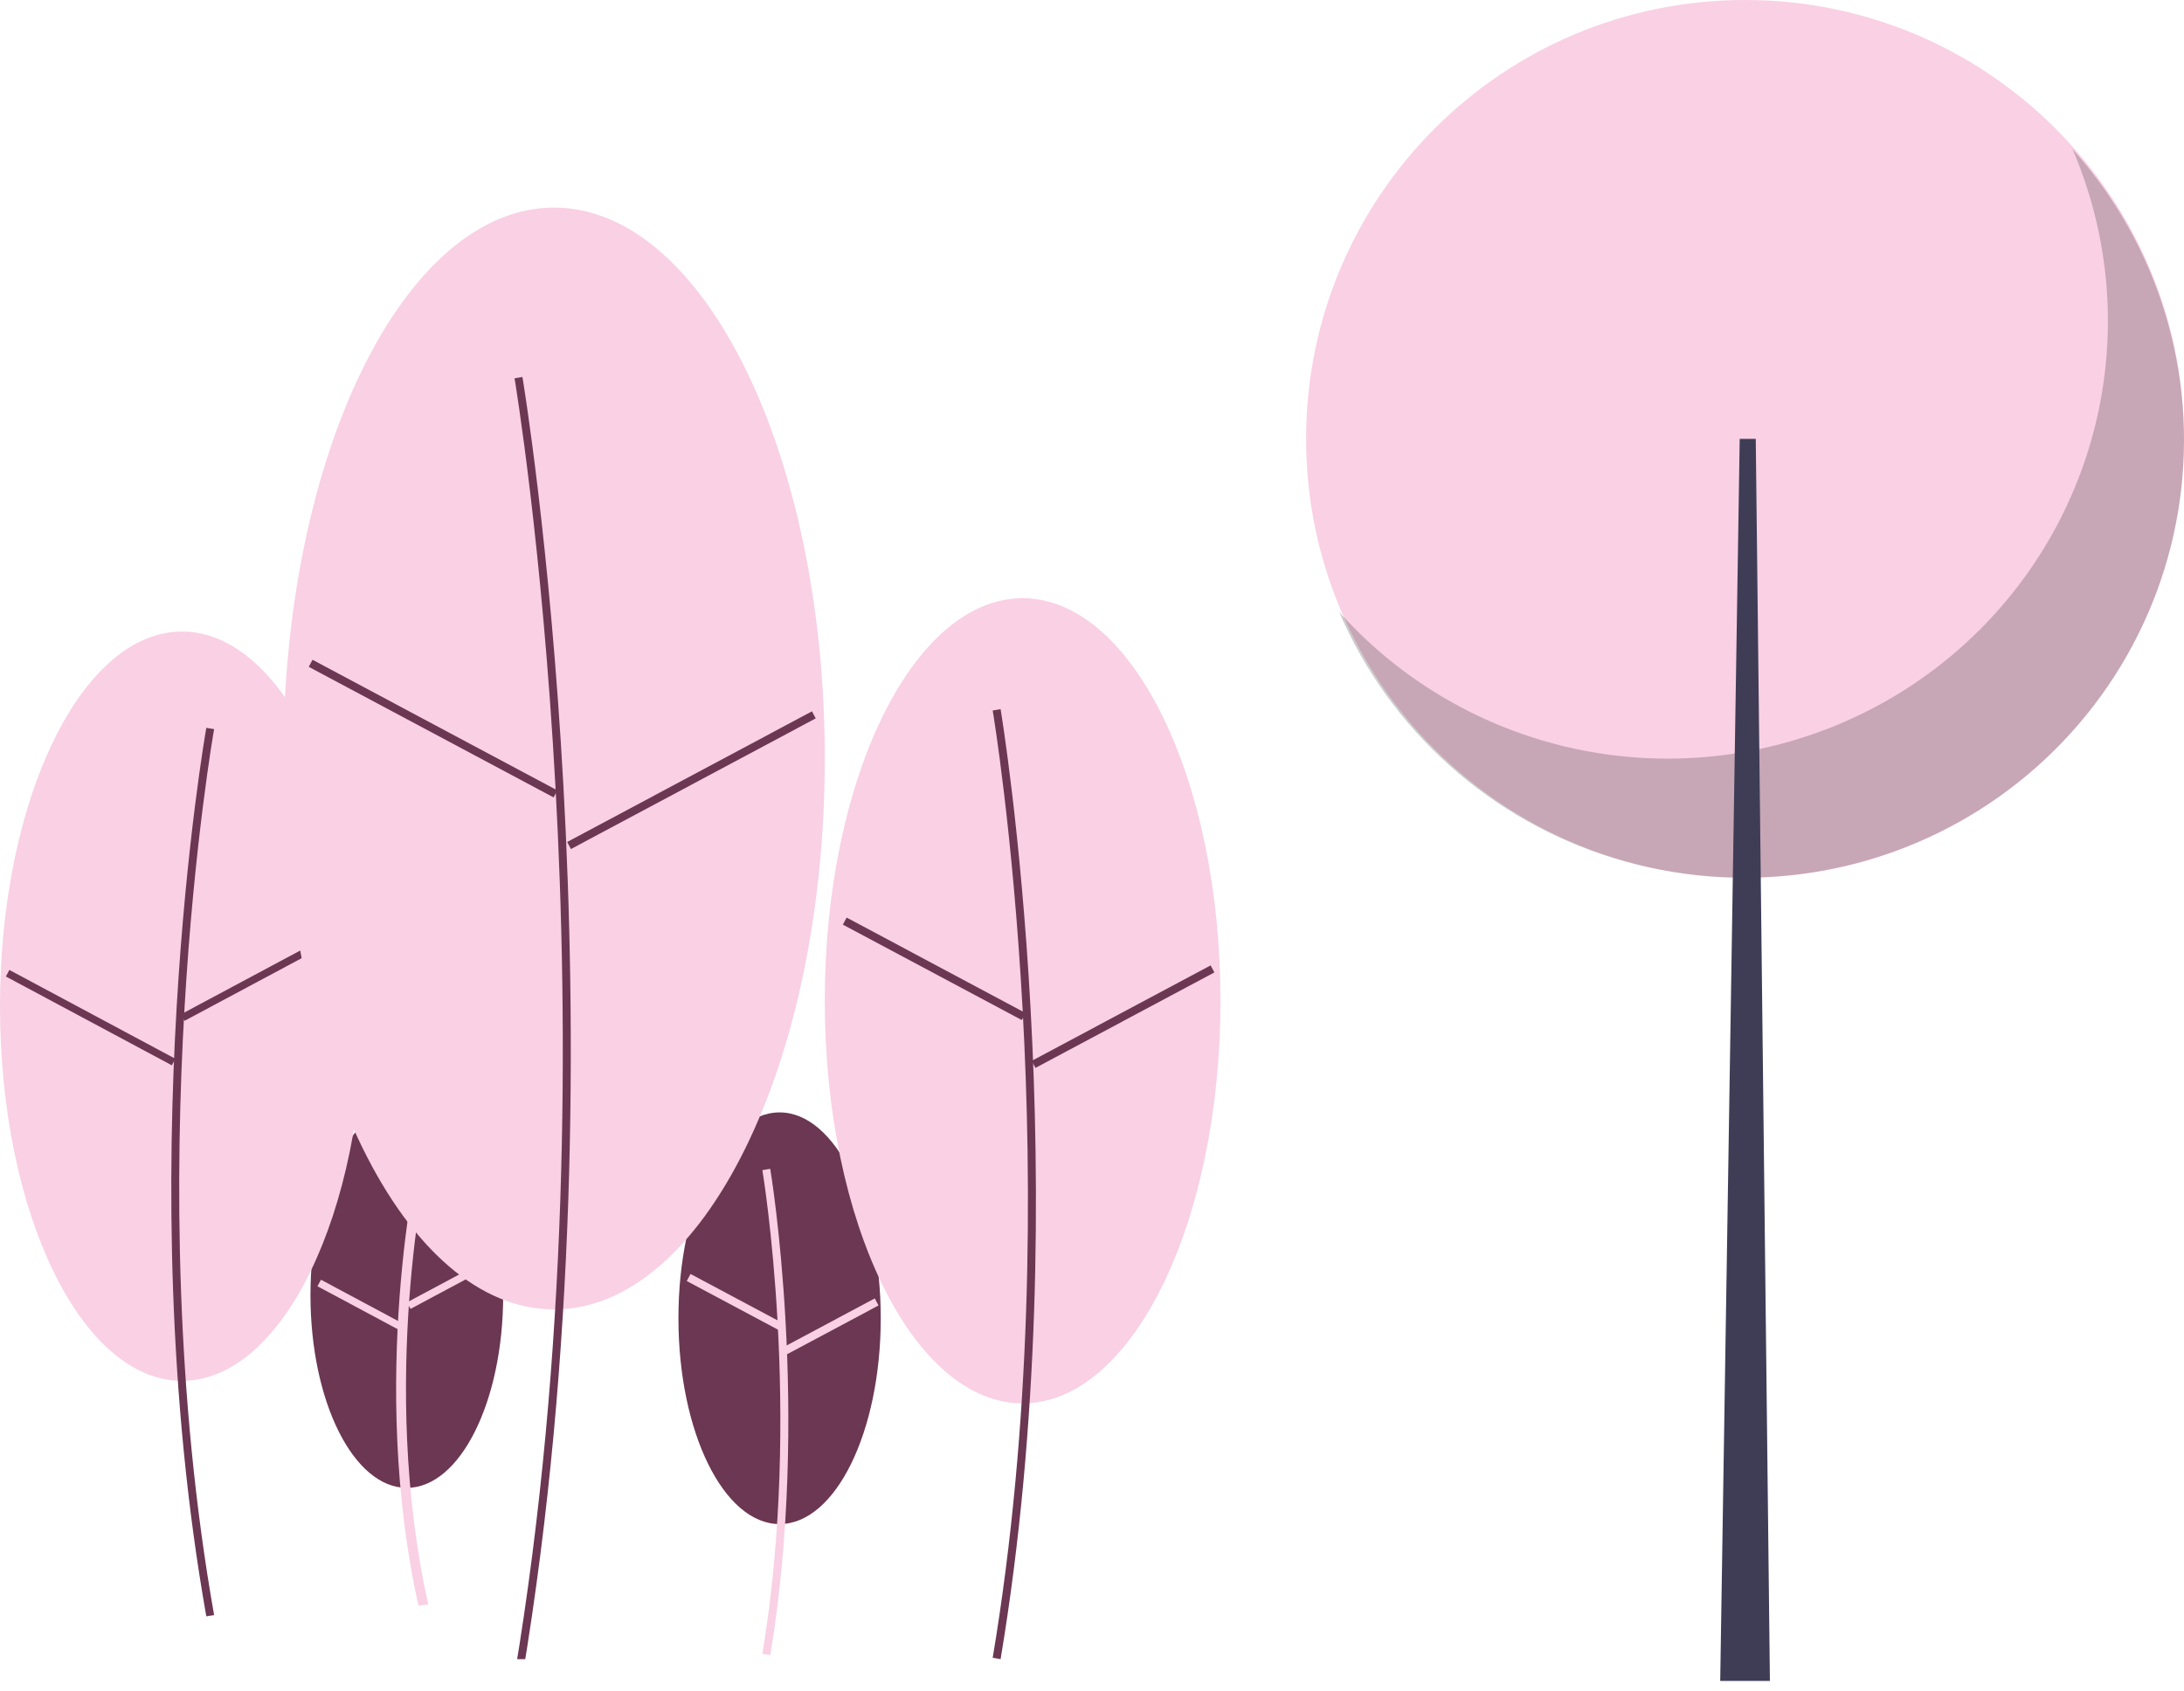 <svg width="204" height="158" viewBox="0 0 204 158" fill="none" xmlns="http://www.w3.org/2000/svg">
<path d="M163 82C185.644 82 204 63.644 204 41C204 18.356 185.644 0 163 0C140.356 0 122 18.356 122 41C122 63.644 140.356 82 163 82Z" fill="#F9D0E4"/>
<path opacity="0.2" d="M193.585 13.925C197.419 22.843 197.939 32.828 195.052 42.093C192.165 51.358 186.06 59.301 177.827 64.501C169.593 69.702 159.769 71.822 150.109 70.482C140.449 69.142 131.582 64.43 125.094 57.187C127.436 62.636 130.942 67.514 135.368 71.482C139.793 75.45 145.034 78.414 150.726 80.168C156.418 81.922 162.425 82.425 168.332 81.641C174.238 80.857 179.903 78.805 184.933 75.627C189.963 72.45 194.238 68.223 197.462 63.24C200.687 58.256 202.783 52.635 203.606 46.766C204.429 40.896 203.959 34.919 202.229 29.249C200.498 23.578 197.549 18.349 193.585 13.925Z" fill="black"/>
<path d="M162.5 41H164L165.321 157.038H160.679L162.5 41Z" fill="#3F3D56"/>
<g clip-path="url(#clip0)">
<path d="M38 139C42.971 139 47 130.941 47 121C47 111.059 42.971 103 38 103C33.029 103 29 111.059 29 121C29 130.941 33.029 139 38 139Z" fill="#6B3752"/>
<path d="M39.09 150C34.412 129.066 39.042 108.208 39.09 108L40 108.115C39.953 108.322 35.348 129.071 40 149.887L39.09 150Z" fill="#F9D0E4"/>
<path d="M45.945 117.43L38.019 121.67L38.345 122.281L46.272 118.041L45.945 117.43Z" fill="#F9D0E4"/>
<path d="M29.98 119.554L29.653 120.165L37.578 124.407L37.905 123.797L29.98 119.554Z" fill="#F9D0E4"/>
<path d="M17 129C26.389 129 34 113.33 34 94C34 74.67 26.389 59 17 59C7.611 59 0 74.67 0 94C0 113.33 7.611 129 17 129Z" fill="#F9D0E4"/>
<path d="M19.27 151C11.949 109.63 19.197 68.412 19.271 68L20 68.116C19.926 68.527 12.7 109.635 20 150.886L19.27 151Z" fill="#6B3752"/>
<path d="M32.417 86.462L16.913 94.755L17.24 95.366L32.744 87.073L32.417 86.462Z" fill="#6B3752"/>
<path d="M0.877 90.616L0.55 91.227L16.052 99.524L16.379 98.913L0.877 90.616Z" fill="#6B3752"/>
<path d="M72.818 142.382C78.037 142.382 82.267 133.773 82.267 123.153C82.267 112.533 78.037 103.923 72.818 103.923C67.6 103.923 63.37 112.533 63.37 123.153C63.37 133.773 67.6 142.382 72.818 142.382Z" fill="#6B3752"/>
<path d="M71.946 154.628C75.73 131.981 71.984 109.417 71.946 109.192L71.21 109.316C71.248 109.54 74.972 131.986 71.21 154.505L71.946 154.628Z" fill="#F9D0E4"/>
<path d="M64.5 119.018L64.148 119.675L72.692 124.233L73.044 123.576L64.5 119.018Z" fill="#F9D0E4"/>
<path d="M81.709 121.301L73.166 125.862L73.518 126.519L82.061 121.958L81.709 121.301Z" fill="#F9D0E4"/>
<path d="M95.52 131.107C105.726 131.107 114 114.268 114 93.497C114 72.725 105.726 55.887 95.52 55.887C85.314 55.887 77.04 72.725 77.04 93.497C77.04 114.268 85.314 131.107 95.52 131.107Z" fill="#F9D0E4"/>
<path d="M93.462 155C100.853 110.765 93.536 66.691 93.462 66.251L92.725 66.376C92.8 66.815 100.095 110.77 92.725 154.878L93.462 155Z" fill="#6B3752"/>
<path d="M79.082 85.723L78.73 86.38L95.441 95.296L95.793 94.639L79.082 85.723Z" fill="#6B3752"/>
<path d="M113.077 90.19L96.368 99.11L96.721 99.766L113.43 90.846L113.077 90.19Z" fill="#6B3752"/>
<path d="M51.752 122.327C65.718 122.327 77.04 99.284 77.04 70.86C77.04 42.436 65.718 19.394 51.752 19.394C37.785 19.394 26.463 42.436 26.463 70.86C26.463 99.284 37.785 122.327 51.752 122.327Z" fill="#F9D0E4"/>
<path d="M48.799 156.619C58.91 96.11 48.901 35.821 48.799 35.219L48.063 35.343C48.165 35.944 58.153 96.114 48.063 156.497L48.799 156.619Z" fill="#6B3752"/>
<path d="M29.192 61.639L28.84 62.296L51.708 74.496L52.06 73.84L29.192 61.639Z" fill="#6B3752"/>
<path d="M75.842 66.456L52.977 78.662L53.33 79.319L76.195 67.112L75.842 66.456Z" fill="#6B3752"/>
</g>
<defs>
<clipPath id="clip0">
<rect width="114" height="146" fill="white" transform="translate(0 9)"/>
</clipPath>
</defs>
</svg>
